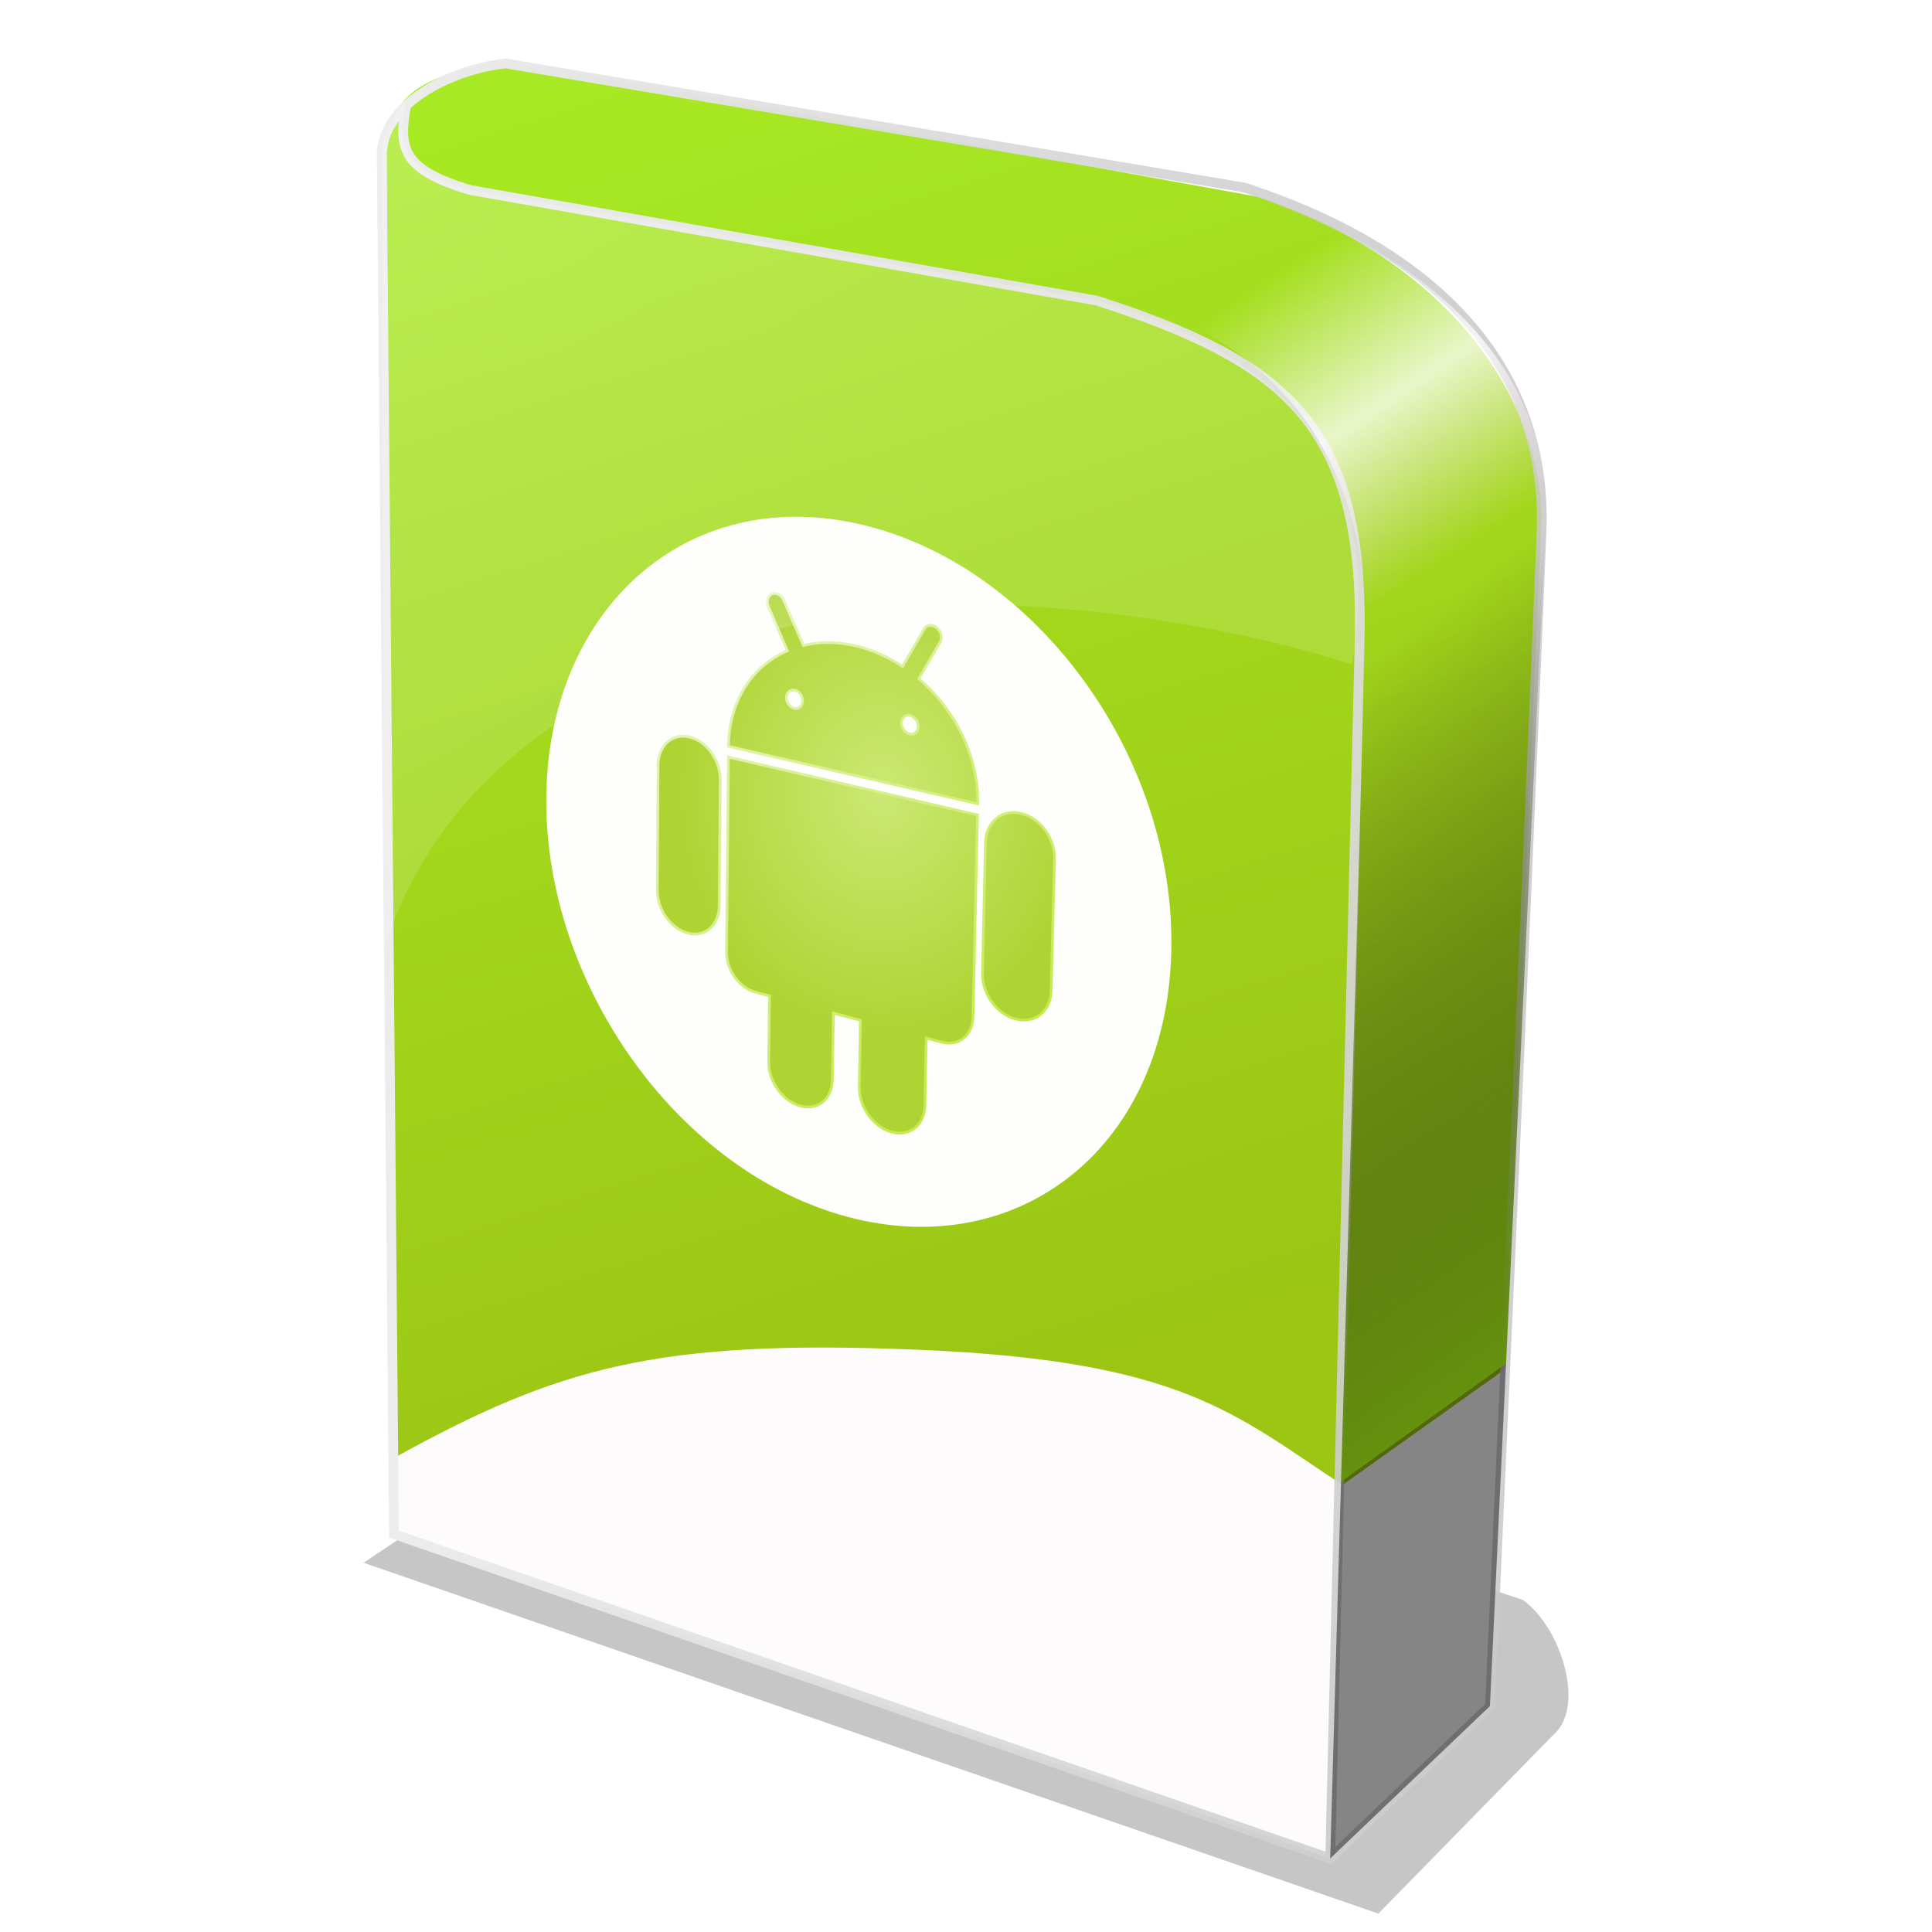 <svg enable-background="new" height="256pt" viewBox="0 0 256 256" width="256pt" xmlns="http://www.w3.org/2000/svg" xmlns:xlink="http://www.w3.org/1999/xlink">
  <defs>
    <linearGradient id="linearGradient4862">
      <stop offset="0" stop-color="#ededed"/>
      <stop offset="1" stop-color="#c8c8c8" stop-opacity=".879"/>
    </linearGradient>
    <linearGradient id="linearGradient4570" gradientTransform="matrix(3.873 -2.957 2.957 3.873 -85.837 -1163.37)" gradientUnits="userSpaceOnUse" x1="-107.397" x2="-108.02" y1="227.49" y2="236.499">
      <stop offset="0" stop-color="#fff" stop-opacity="0"/>
      <stop offset=".5" stop-color="#fff" stop-opacity=".764"/>
      <stop offset="1" stop-color="#fbe5ec" stop-opacity="0"/>
    </linearGradient>
    <linearGradient id="linearGradient4583" gradientUnits="userSpaceOnUse" x1="187.654" x2="115.384" y1="235.013" y2="134.078">
      <stop offset="0" stop-opacity=".471"/>
      <stop offset=".3" stop-opacity=".471"/>
      <stop offset=".3" stop-color="#64910e"/>
      <stop offset="1" stop-color="#090909" stop-opacity="0"/>
    </linearGradient>
    <linearGradient id="linearGradient4854" gradientUnits="userSpaceOnUse" x1="129.698" x2="74.346" y1="186.997" y2="11.826">
      <stop offset="0" stop-color="#9cc514"/>
      <stop offset="1" stop-color="#a7e923"/>
    </linearGradient>
    <linearGradient id="linearGradient4864" gradientUnits="userSpaceOnUse" x1="51.022" x2="176.044" xlink:href="#linearGradient4862" y1="14.862" y2="245.1"/>
    <linearGradient id="linearGradient4872" gradientUnits="userSpaceOnUse" x1="49.933" x2="204.94" xlink:href="#linearGradient4862" y1="127.376" y2="127.376"/>
    <filter id="filter951" color-interpolation-filters="sRGB" height="1.173" width="1.084" x="-.042" y="-.087">
      <feGaussianBlur stdDeviation=".573"/>
    </filter>
    <radialGradient id="radialGradient1555" cx="-34.745" cy="276.853" gradientTransform="matrix(4.885 -0 0 5.737 -43.389 -1410)" gradientUnits="userSpaceOnUse" r="30.009">
      <stop offset="0" stop-color="#cce873"/>
      <stop offset="1" stop-color="#aed332"/>
    </radialGradient>
    <linearGradient id="linearGradient1557" gradientUnits="userSpaceOnUse" x1="-349.89" x2="-67.282" y1="18.871" y2="346.311">
      <stop offset="0" stop-color="#eaf5c9"/>
      <stop offset="1" stop-color="#c1ea46"/>
    </linearGradient>
    <linearGradient id="linearGradient1563" gradientUnits="userSpaceOnUse" x1="106.581" x2="65.352" y1="93.714" y2="16.873">
      <stop offset="0" stop-color="#fff" stop-opacity=".133"/>
      <stop offset="1" stop-color="#fff" stop-opacity=".203"/>
    </linearGradient>
  </defs>
  <path d="m18.817 283.009 27.594 9.54 4.756-4.859c.896-.763.201-2.942-.827-3.67l-22.073-7.341z" filter="url(#filter951)" opacity=".476" transform="matrix(4.873 0 0 4.873 -43.52 -1172.03)"/>
  <path d="m52.206 203.277 124.053 42.979 21.164-20.187 5.21-125.355-151.403-15.954z" fill="#fefbfc" stroke-width="4.873"/>
  <path d="m177.886 196.765 21.489-15.303 4.884-112.657c-.006-15.087-11.152-33.626-37.118-42.653l-99.796-18.071c-15.699 2.211-15.426 7.358-16.117 12.21l.977 172.892c21.727-11.994 34.798-15.794 69.678-14.326 34.88 1.468 41.812 8.609 56.003 17.908z" fill="url(#linearGradient4854)" stroke-width="4.873"/>
  <path d="m53.834 13.799c-.97 5.612-.871 8.612 8.466 11.376l83.027 14.652c24.823 8.062 35.382 16.263 34.839 44.607l-3.907 161.822" fill="none" stroke="url(#linearGradient4864)" stroke-width="1.289"/>
  <path d="m197.422 226.069s4.671-101.374 6.838-155.635c.801-20.067-11.781-36.596-39.397-45.584l-97.842-16.443c-6.533.674-15.66 4.701-16.443 11.559l1.628 183.311 124.053 42.979z" fill="none" stroke="url(#linearGradient4872)" stroke-width="1.289"/>
  <path d="m156.711 42.452 18.69-13.082c20.643 10.139 28.819 22.987 29.522 37.461l-23.9 13.407c-1.61-21.088-11.474-31.382-24.312-37.786z" fill="url(#linearGradient4570)" stroke-width="4.873"/>
  <path d="m176.258 246.256 4.765-166.017 23.9-13.407-7.501 159.237z" fill="url(#linearGradient4583)" stroke-width="4.873"/>
  <g transform="matrix(.933 0 0 .933 149.315 -153.427)">
    <path d="m6.294 300.085c-.916 28.13-22.644 44.202-47.299 36.795-23.376-7.022-41.454-32.957-41.454-58.683 0-26.217 18.721-44.265 42.969-39.635 25.625 4.893 46.719 32.801 45.784 61.523z" fill="#fefffd"/>
    <path d="m-286.278 40.458c-.978-.19-1.97-.111-2.895.281-2.956 1.252-4.056 5.214-2.469 8.888l13.136 30.416c-25.124 10.737-40.448 35.701-40.776 65.984.002.078.003.157.005.235l172.631 39.804c.006-.08.011-.159.017-.239.674-31.428-14.84-64.232-40.805-86.404l14.652-25.201c1.785-3.07.762-7.586-2.295-10.12-.954-.791-1.991-1.292-3.018-1.513-2.259-.489-4.475.381-5.694 2.491l-14.954 25.869c-10.897-7.225-22.64-12.248-34.495-14.776-11.8-2.47-23.446-2.412-34.227.149l-13.486-31.196c-1.095-2.533-3.173-4.248-5.326-4.665zm12.774 66.875c3.1.68 5.579 4.07 5.533 7.571-.046 3.498-2.598 5.775-5.695 5.087-3.093-.687-5.562-4.071-5.519-7.562.043-3.492 2.585-5.775 5.681-5.096zm79.969 17.533c3.215.705 5.769 4.164 5.701 7.724-.068 3.558-2.73 5.862-5.942 5.148-3.207-.712-5.75-4.165-5.686-7.714.065-3.551 2.717-5.861 5.927-5.158zm-152.941 14.892c-11.944-2.753-21.575 6.028-21.654 19.65l-.502 86.438c-.078 13.421 9.329 26.688 21.149 29.787 11.886 3.116 21.601-5.246 21.723-18.79l.787-87.239c.124-13.749-9.494-27.079-21.504-29.848zm229.639 52.936c-13.252-3.055-24.127 6.024-24.452 20.312l-2.063 90.629c-.32 14.066 9.915 28.119 23.017 31.554 13.178 3.455 24.143-5.159 24.518-19.36l2.412-91.509c.38-14.428-10.102-28.553-23.432-31.626zm-202.517-38.969-1.273 135.065c-.117 12.374 8.646 24.699 19.697 27.669l10.022 2.694-.534 45.705c-.157 13.444 9.46 27.024 21.625 30.489 12.232 3.485 22.293-4.598 22.497-18.166l.693-46.127 18.717 5.031-.761 46.305c-.224 13.62 9.623 27.421 22.141 30.987 12.589 3.587 22.996-4.557 23.269-18.304l.93-46.738 10.578 2.843c11.779 3.166 21.537-4.575 21.823-17.393l3.124-139.978z" fill="url(#radialGradient1555)" stroke="url(#linearGradient1557)" stroke-width="1.89" transform="matrix(.205 0 0 .205 8.881 240.456)"/>
  </g>
  <path d="m53.834 13.454c-2.686 2.794-3.142 5.312-3.256 6.512l.326 105.819c11.022-35.673 52.133-42.648 62.189-44.607s37.74-1.997 66.096 6.838c3.881-25.595-6.763-40.258-33.862-48.188l-83.027-14.652c-3.616-1.042-11.046-2.971-8.466-11.721z" fill="url(#linearGradient1563)" stroke-width="4.873"/>
</svg>
